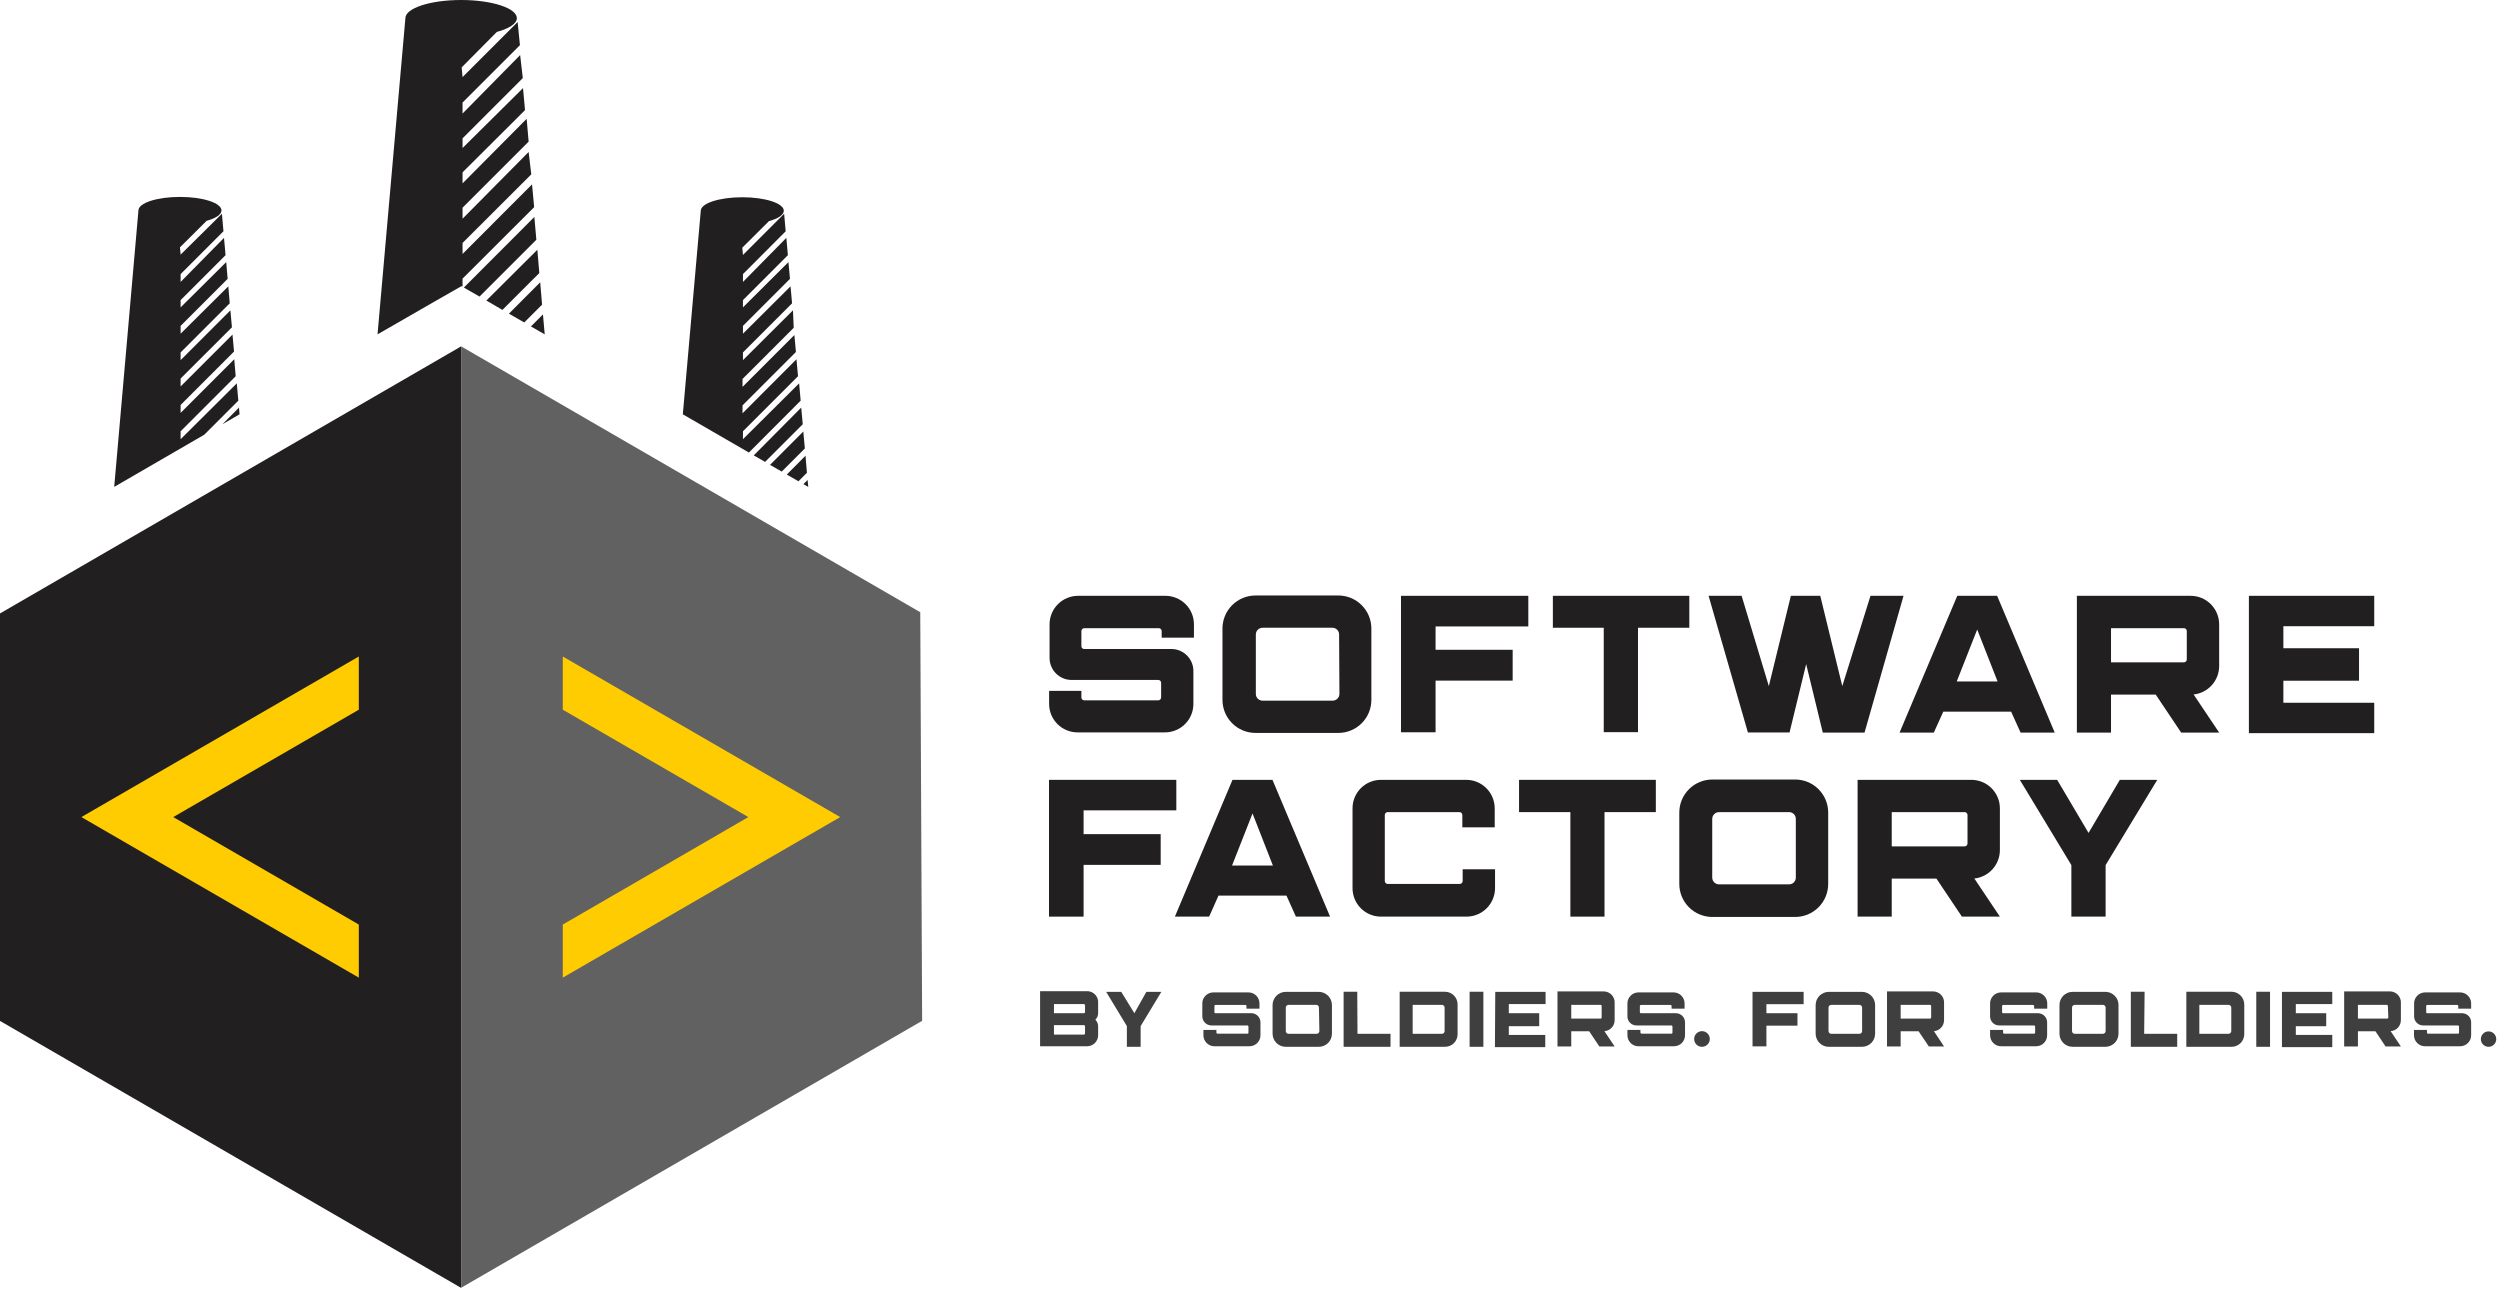 <svg width="227" height="117" viewBox="0 0 227 117" fill="none" xmlns="http://www.w3.org/2000/svg">
  <g clip-path="url(#clip0_1_2247)">
    <path d="M49.3 28.55L48.21 29.64L49.46 30.36L49.3 28.55Z" fill="#221F20"/>
    <path d="M41.87 26H42V25.3L48.5 18.81L48.31 16.74L42 23.06V22.06L48.24 15.83L48 13.8L42 19.86V18.86L48 12.86L47.82 10.79L42 16.65V15.65L47.67 10L47.49 8L42 13.44V12.56L47.47 7.09L47.23 5L42 10.31V9.31L47.21 4.1L47 2L42 7L41.92 6.12L45.11 2.9C46.21 2.6 46.93 2.15 46.93 1.65C46.93 0.74 44.66 0 41.87 0C39.08 0 36.81 0.74 36.81 1.65L34.28 30.36L39.49 27.36L41.87 26Z" fill="#221F20"/>
    <path d="M45.62 28.14L48.97 24.79L48.79 22.68L44.16 27.29L44.25 27.34L45.62 28.14Z" fill="#221F20"/>
    <path d="M49.22 27.66L49.05 25.63L46.21 28.48L47.6 29.28L49.22 27.66Z" fill="#221F20"/>
    <path d="M48.7 21.77L48.52 19.7L42.12 26.11L43.54 26.93L48.7 21.77Z" fill="#221F20"/>
    <path d="M73.33 43.58L72.95 43.96L73.39 44.21L73.33 43.58Z" fill="#221F20"/>
    <path d="M73.27 42.93L73.14 41.38L71.44 43.09L72.5 43.7L73.27 42.93Z" fill="#221F20"/>
    <path d="M72.89 38.52L72.75 37.01L68.44 41.35L69.47 41.94L72.89 38.52Z" fill="#221F20"/>
    <path d="M73.08 40.72L72.94 39.18L69.92 42.21L70.98 42.82L73.08 40.72Z" fill="#221F20"/>
    <path d="M72.7 36.38L72.56 34.81L67.46 39.88V39.16L72.46 34.16L72.32 32.62L67.42 37.53V36.81L72.27 31.96L72.13 30.42L67.42 35.13V34.41L72.07 29.76L72 28.18L67.46 32.7V32L71.92 27.54L71.78 26L67.46 30.3V29.59L71.73 25.32L71.59 23.8L67.46 27.91V27.25L71.54 23.17L71.4 21.6L67.46 25.6V24.89L71.34 21L71.2 19.41L67.46 23.15L67.4 22.49L69.82 20.08C70.64 19.85 71.17 19.52 71.17 19.14C71.17 18.46 69.48 17.91 67.4 17.91C65.32 17.91 63.63 18.46 63.63 19.14L62 37.62L68 41.09L72.7 36.38Z" fill="#221F20"/>
    <path d="M21.64 36.38L21.5 34.81L16.4 39.88V39.16L21.4 34.16L21.27 32.62L16.4 37.49V36.77L21.25 31.92L21.11 30.38L16.4 35.09V34.37L21.06 29.72L20.92 28.18L16.4 32.7V32L20.86 27.54L20.73 26L16.4 30.3V29.59L20.67 25.32L20.54 23.8L16.4 27.91V27.25L20.48 23.17L20.34 21.6L16.4 25.6V24.89L20.29 21L20.15 19.41L16.4 23.12L16.34 22.46L18.76 20.05C19.58 19.82 20.11 19.49 20.11 19.11C20.11 18.43 18.43 17.88 16.34 17.88C14.25 17.88 12.57 18.43 12.57 19.11L10.37 44.21L18.55 39.47L21.64 36.38Z" fill="#221F20"/>
    <path d="M21.7 37.01L20.2 38.52L21.75 37.62L21.7 37.01Z" fill="#221F20"/>
    <path d="M0 55.7V92.7L41.87 116.94V31.45L0 55.7Z" fill="#221F20"/>
    <path d="M83.56 55.59L41.87 31.45V116.93L83.73 92.69L83.56 55.59Z" fill="#616161"/>
    <path d="M51.1 88.77V83.95L67.95 74.19L51.1 64.44V59.61L76.29 74.19L51.1 88.77Z" fill="#FFCC01"/>
    <path d="M32.58 64.44L15.73 74.19L32.58 83.95V88.77L7.39 74.19L32.58 59.61V64.44Z" fill="#FFCC01"/>
    <path d="M108.36 61V63.9C108.363 64.239 108.298 64.576 108.17 64.891C108.042 65.205 107.854 65.492 107.615 65.733C107.376 65.975 107.092 66.167 106.779 66.298C106.466 66.43 106.13 66.498 105.79 66.5H97.85C97.51 66.501 97.174 66.435 96.86 66.306C96.545 66.177 96.26 65.987 96.019 65.748C95.779 65.508 95.588 65.223 95.457 64.909C95.327 64.596 95.26 64.259 95.26 63.92V62.73H98.19V63.33C98.19 63.399 98.217 63.465 98.266 63.514C98.315 63.562 98.381 63.59 98.45 63.59H105.17C105.239 63.59 105.305 63.562 105.354 63.514C105.403 63.465 105.43 63.399 105.43 63.33V62C105.43 61.931 105.403 61.864 105.354 61.816C105.305 61.767 105.239 61.74 105.17 61.74H97.3C96.77 61.74 96.261 61.529 95.886 61.154C95.511 60.779 95.3 60.27 95.3 59.74V56.7C95.299 56.359 95.365 56.021 95.494 55.705C95.624 55.39 95.814 55.103 96.055 54.862C96.296 54.62 96.582 54.428 96.897 54.298C97.211 54.167 97.549 54.1 97.89 54.1H105.83C106.17 54.101 106.507 54.169 106.82 54.301C107.134 54.432 107.419 54.624 107.658 54.865C107.898 55.107 108.088 55.393 108.217 55.708C108.346 56.022 108.411 56.359 108.41 56.7V57.9H105.48V57.3C105.48 57.231 105.453 57.164 105.404 57.116C105.355 57.067 105.289 57.04 105.22 57.04H98.45C98.381 57.04 98.315 57.067 98.266 57.116C98.217 57.164 98.19 57.231 98.19 57.3V58.67C98.189 58.704 98.194 58.739 98.207 58.771C98.219 58.803 98.239 58.832 98.263 58.857C98.287 58.881 98.317 58.9 98.349 58.913C98.381 58.925 98.415 58.931 98.45 58.93H106.32C106.592 58.924 106.862 58.974 107.114 59.076C107.366 59.179 107.595 59.332 107.786 59.525C107.977 59.719 108.126 59.95 108.225 60.203C108.324 60.457 108.37 60.728 108.36 61Z" fill="#221F20"/>
    <path d="M124.52 57.07V63.55C124.52 64.346 124.204 65.109 123.641 65.672C123.079 66.234 122.316 66.55 121.52 66.55H114C113.204 66.55 112.441 66.234 111.879 65.672C111.316 65.109 111 64.346 111 63.55V57.07C111 56.275 111.316 55.512 111.879 54.949C112.441 54.386 113.204 54.07 114 54.07H121.52C122.316 54.07 123.079 54.386 123.641 54.949C124.204 55.512 124.52 56.275 124.52 57.07ZM121.59 57.65C121.595 57.569 121.584 57.487 121.557 57.409C121.53 57.332 121.488 57.261 121.433 57.2C121.378 57.139 121.311 57.09 121.237 57.056C121.162 57.022 121.082 57.003 121 57H114.64C114.478 57 114.323 57.065 114.209 57.179C114.094 57.293 114.03 57.449 114.03 57.61V63C114.029 63.081 114.043 63.162 114.074 63.237C114.104 63.312 114.148 63.38 114.205 63.438C114.262 63.496 114.33 63.542 114.404 63.573C114.479 63.604 114.559 63.62 114.64 63.62H121C121.164 63.62 121.322 63.555 121.438 63.439C121.555 63.322 121.62 63.165 121.62 63L121.59 57.65Z" fill="#221F20"/>
    <path d="M127.21 54.1H138.77V56.88H130.35V59H137.35V61.8H130.35V66.49H127.21V54.1Z" fill="#221F20"/>
    <path d="M153.39 54.1V57H148.73V66.48H145.62V57H141V54.1H153.39Z" fill="#221F20"/>
    <path d="M169.84 54.1H172.84L169.3 66.52H165.51L164 60.3L162.49 66.51H158.71L155.14 54.1H158.14L160.61 62.3L162.61 54.1H165.28L167.28 62.3L169.84 54.1Z" fill="#221F20"/>
    <path d="M182.61 64.62H176.45L175.59 66.52H172.48L177.72 54.1H181.34L186.57 66.52H183.47L182.61 64.62ZM181.38 61.88L179.53 57.16L177.67 61.88H181.38Z" fill="#221F20"/>
    <path d="M201.5 56.69V60.49C201.496 61.128 201.258 61.743 200.83 62.217C200.402 62.691 199.815 62.991 199.18 63.06L201.5 66.52H198.05L195.74 63.07H191.68V66.52H188.58V54.1H198.91C199.597 54.1 200.256 54.373 200.741 54.858C201.227 55.344 201.5 56.003 201.5 56.69ZM198.56 57.29C198.56 57.256 198.553 57.223 198.54 57.192C198.527 57.161 198.508 57.133 198.483 57.109C198.459 57.086 198.43 57.068 198.399 57.056C198.367 57.044 198.334 57.038 198.3 57.04H191.68V60.14H198.3C198.369 60.14 198.435 60.112 198.484 60.063C198.533 60.015 198.56 59.949 198.56 59.88V57.29Z" fill="#221F20"/>
    <path d="M204.2 54.1H215.58V56.86H207.33V58.86H214.2V61.81H207.33V63.81H215.58V66.57H204.2V54.1Z" fill="#221F20"/>
    <path d="M95.25 70.81H106.81V73.58H98.39V75.74H105.39V78.53H98.39V83.23H95.25V70.81Z" fill="#221F20"/>
    <path d="M116.81 81.32H110.64L109.79 83.23H106.68L111.91 70.81H115.54L120.77 83.23H117.67L116.81 81.32ZM115.58 78.59L113.73 73.86L111.87 78.59H115.58Z" fill="#221F20"/>
    <path d="M135.72 73.4V75.12H132.78V74C132.78 73.931 132.753 73.865 132.704 73.816C132.655 73.767 132.589 73.74 132.52 73.74H126C125.966 73.74 125.932 73.746 125.9 73.759C125.869 73.772 125.84 73.792 125.816 73.816C125.792 73.84 125.773 73.868 125.76 73.9C125.747 73.932 125.74 73.965 125.74 74V80C125.74 80.034 125.747 80.067 125.76 80.099C125.773 80.131 125.792 80.159 125.816 80.183C125.84 80.208 125.869 80.227 125.9 80.24C125.932 80.253 125.966 80.26 126 80.26H132.55C132.619 80.26 132.685 80.232 132.734 80.183C132.783 80.135 132.81 80.069 132.81 80V78.93H135.75V80.64C135.75 81.326 135.477 81.985 134.991 82.471C134.506 82.957 133.847 83.23 133.16 83.23H125.39C125.05 83.23 124.714 83.162 124.4 83.032C124.087 82.902 123.802 82.711 123.562 82.47C123.322 82.23 123.133 81.944 123.003 81.63C122.874 81.316 122.809 80.979 122.81 80.64V73.4C122.809 73.06 122.874 72.723 123.003 72.409C123.133 72.095 123.322 71.809 123.562 71.569C123.802 71.328 124.087 71.137 124.4 71.007C124.714 70.877 125.05 70.81 125.39 70.81H133.16C133.842 70.817 134.493 71.094 134.972 71.579C135.451 72.064 135.72 72.718 135.72 73.4Z" fill="#221F20"/>
    <path d="M150.35 70.81V73.74H145.69V83.23H142.59V73.74H137.93V70.81H150.35Z" fill="#221F20"/>
    <path d="M166 73.78V80.26C166 81.056 165.684 81.819 165.121 82.382C164.559 82.944 163.796 83.26 163 83.26H155.48C154.684 83.26 153.921 82.944 153.359 82.382C152.796 81.819 152.48 81.056 152.48 80.26V73.78C152.48 72.985 152.796 72.222 153.359 71.659C153.921 71.096 154.684 70.78 155.48 70.78H163C163.796 70.78 164.559 71.096 165.121 71.659C165.684 72.222 166 72.985 166 73.78ZM163.06 74.36C163.061 74.279 163.047 74.199 163.016 74.124C162.986 74.049 162.942 73.98 162.885 73.922C162.828 73.865 162.76 73.819 162.686 73.788C162.611 73.756 162.531 73.74 162.45 73.74H156.09C155.926 73.74 155.768 73.806 155.652 73.922C155.535 74.038 155.47 74.196 155.47 74.36V79.68C155.47 79.762 155.486 79.842 155.517 79.918C155.548 79.993 155.594 80.061 155.652 80.119C155.709 80.176 155.778 80.222 155.853 80.253C155.928 80.284 156.009 80.3 156.09 80.3H162.45C162.531 80.3 162.611 80.284 162.686 80.253C162.76 80.222 162.828 80.176 162.885 80.118C162.942 80.06 162.986 79.992 163.016 79.917C163.047 79.842 163.061 79.761 163.06 79.68V74.36Z" fill="#221F20"/>
    <path d="M181.59 73.4V77.19C181.589 77.83 181.351 78.447 180.923 78.923C180.495 79.399 179.907 79.701 179.27 79.77L181.59 83.23H178.14L175.83 79.78H171.77V83.23H168.67V70.81H179C179.687 70.81 180.346 71.082 180.831 71.568C181.317 72.054 181.59 72.713 181.59 73.4ZM178.65 74C178.65 73.931 178.623 73.865 178.574 73.816C178.525 73.767 178.459 73.74 178.39 73.74H171.77V76.85H178.39C178.459 76.85 178.525 76.822 178.574 76.773C178.623 76.725 178.65 76.659 178.65 76.59V74Z" fill="#221F20"/>
    <path d="M192.48 70.81H195.88L191.19 78.55V83.23H188.08V78.55L183.4 70.81H186.79L189.64 75.63L192.48 70.81Z" fill="#221F20"/>
    <path d="M99.71 91.1V92C99.708 92.222 99.618 92.434 99.46 92.59C99.618 92.746 99.708 92.958 99.71 93.18V94C99.71 94.265 99.605 94.519 99.417 94.707C99.23 94.894 98.975 95 98.71 95H94.44V90H98.66C98.804 89.992 98.949 90.015 99.083 90.068C99.217 90.121 99.339 90.203 99.439 90.308C99.538 90.412 99.614 90.537 99.661 90.674C99.708 90.811 99.725 90.956 99.71 91.1ZM98.52 91.28C98.52 91.252 98.51 91.225 98.491 91.205C98.473 91.185 98.447 91.172 98.42 91.17H95.7V92H98.42C98.447 91.997 98.473 91.984 98.491 91.964C98.51 91.944 98.52 91.917 98.52 91.89V91.28ZM98.52 93.19C98.52 93.162 98.51 93.135 98.491 93.115C98.473 93.095 98.447 93.082 98.42 93.08H95.7V93.94H98.42C98.447 93.94 98.472 93.929 98.491 93.91C98.51 93.891 98.52 93.866 98.52 93.84V93.19Z" fill="#3F3F3F"/>
    <path d="M104.09 90.06H105.45L103.57 93.17V95.05H102.32V93.17L100.44 90.06H101.81L103 92L104.09 90.06Z" fill="#3F3F3F"/>
    <path d="M114.45 92.83V94C114.45 94.266 114.345 94.52 114.157 94.707C113.97 94.895 113.715 95 113.45 95H110.27C110.005 95 109.75 94.895 109.563 94.707C109.375 94.52 109.27 94.266 109.27 94V93.52H110.45V93.76C110.452 93.788 110.465 93.813 110.486 93.832C110.506 93.85 110.532 93.861 110.56 93.86H113.26C113.274 93.862 113.287 93.861 113.3 93.856C113.313 93.852 113.325 93.844 113.334 93.835C113.344 93.825 113.351 93.813 113.356 93.8C113.36 93.788 113.362 93.774 113.36 93.76V93.22C113.36 93.193 113.35 93.166 113.331 93.146C113.313 93.126 113.287 93.113 113.26 93.11H110C109.782 93.11 109.572 93.024 109.417 92.871C109.261 92.717 109.173 92.509 109.17 92.29V91.11C109.17 90.845 109.275 90.591 109.463 90.403C109.65 90.216 109.905 90.11 110.17 90.11H113.36C113.625 90.11 113.88 90.216 114.067 90.403C114.255 90.591 114.36 90.845 114.36 91.11V91.59H113.18V91.35C113.18 91.324 113.169 91.298 113.151 91.28C113.132 91.261 113.107 91.25 113.08 91.25H110.38C110.366 91.249 110.352 91.251 110.339 91.255C110.325 91.259 110.313 91.266 110.303 91.276C110.292 91.285 110.284 91.297 110.278 91.31C110.273 91.323 110.27 91.336 110.27 91.35V91.9C110.27 91.914 110.273 91.928 110.278 91.941C110.284 91.954 110.292 91.965 110.303 91.975C110.313 91.984 110.325 91.991 110.339 91.996C110.352 92 110.366 92.002 110.38 92H113.54C113.656 91.989 113.772 92.002 113.882 92.039C113.992 92.076 114.094 92.135 114.179 92.213C114.265 92.291 114.333 92.387 114.38 92.493C114.427 92.599 114.451 92.714 114.45 92.83Z" fill="#3F3F3F"/>
    <path d="M120.94 91.26V93.86C120.94 94.017 120.909 94.172 120.848 94.317C120.788 94.462 120.699 94.594 120.588 94.705C120.476 94.815 120.344 94.903 120.198 94.962C120.053 95.021 119.897 95.051 119.74 95.05H116.74C116.424 95.05 116.122 94.924 115.899 94.701C115.675 94.478 115.55 94.175 115.55 93.86V91.26C115.55 90.943 115.675 90.639 115.898 90.415C116.121 90.19 116.423 90.062 116.74 90.06H119.74C120.058 90.06 120.363 90.186 120.589 90.411C120.814 90.636 120.94 90.941 120.94 91.26ZM119.76 91.49C119.76 91.423 119.734 91.36 119.687 91.313C119.64 91.266 119.576 91.24 119.51 91.24H117C116.934 91.24 116.87 91.266 116.823 91.313C116.776 91.36 116.75 91.423 116.75 91.49V93.63C116.753 93.694 116.78 93.755 116.827 93.8C116.873 93.845 116.935 93.87 117 93.87H119.55C119.615 93.87 119.677 93.845 119.723 93.8C119.77 93.755 119.797 93.694 119.8 93.63L119.76 91.49Z" fill="#3F3F3F"/>
    <path d="M123.26 93.87H126.26V95.05H122V90.05H123.24L123.26 93.87Z" fill="#3F3F3F"/>
    <path d="M132.35 91.22V93.9C132.351 94.051 132.322 94.201 132.265 94.341C132.208 94.482 132.123 94.609 132.016 94.716C131.909 94.823 131.782 94.908 131.642 94.965C131.502 95.022 131.351 95.051 131.2 95.05H127.09V90.05H131.2C131.353 90.05 131.504 90.08 131.645 90.139C131.786 90.198 131.913 90.285 132.02 90.394C132.127 90.503 132.212 90.632 132.268 90.774C132.325 90.915 132.353 91.067 132.35 91.22ZM131.17 91.49C131.17 91.425 131.145 91.363 131.1 91.317C131.056 91.27 130.995 91.242 130.93 91.24H128.27V93.87H130.93C130.994 93.87 131.055 93.844 131.1 93.799C131.145 93.754 131.17 93.694 131.17 93.63V91.49Z" fill="#3F3F3F"/>
    <path d="M133.44 95.05V90.05H134.69V95.05H133.44Z" fill="#3F3F3F"/>
    <path d="M135.77 90.06H140.34V91.17H137V92H139.76V93.18H137V93.97H140.31V95.08H135.74L135.77 90.06Z" fill="#3F3F3F"/>
    <path d="M146.61 91.1V92.63C146.611 92.884 146.515 93.128 146.342 93.314C146.17 93.5 145.933 93.613 145.68 93.63L146.61 95.02H145.22L144.3 93.641H142.67V95.02H141.42V90.02H145.57C145.712 90.014 145.853 90.038 145.985 90.091C146.116 90.144 146.235 90.224 146.334 90.326C146.432 90.428 146.507 90.55 146.555 90.683C146.603 90.817 146.621 90.959 146.61 91.1ZM145.43 91.35C145.431 91.337 145.43 91.322 145.425 91.309C145.421 91.296 145.414 91.284 145.404 91.273C145.395 91.263 145.384 91.255 145.371 91.249C145.358 91.243 145.344 91.24 145.33 91.24H142.67V92.49H145.33C145.357 92.49 145.382 92.48 145.401 92.461C145.419 92.442 145.43 92.417 145.43 92.391V91.35Z" fill="#3F3F3F"/>
    <path d="M153 92.83V94C153 94.266 152.895 94.52 152.707 94.707C152.52 94.895 152.265 95 152 95H148.82C148.685 95.007 148.549 94.986 148.422 94.939C148.295 94.892 148.179 94.819 148.08 94.726C147.982 94.632 147.904 94.52 147.851 94.395C147.797 94.27 147.77 94.136 147.77 94V93.52H148.95V93.76C148.952 93.786 148.964 93.81 148.982 93.829C149 93.847 149.024 93.858 149.05 93.86H151.76C151.787 93.86 151.812 93.85 151.831 93.831C151.849 93.812 151.86 93.787 151.86 93.76V93.22C151.86 93.191 151.848 93.163 151.828 93.143C151.807 93.122 151.779 93.11 151.75 93.11H148.59C148.373 93.11 148.164 93.024 148.01 92.87C147.856 92.716 147.77 92.508 147.77 92.29V91.11C147.77 90.845 147.875 90.591 148.063 90.403C148.25 90.216 148.505 90.11 148.77 90.11H151.96C152.225 90.11 152.48 90.216 152.667 90.403C152.855 90.591 152.96 90.845 152.96 91.11V91.59H151.78V91.35C151.78 91.324 151.769 91.298 151.751 91.28C151.732 91.261 151.707 91.25 151.68 91.25H149C148.973 91.25 148.948 91.261 148.929 91.28C148.911 91.298 148.9 91.324 148.9 91.35V91.9C148.9 91.927 148.911 91.952 148.929 91.971C148.948 91.99 148.973 92 149 92H152.17C152.39 92 152.601 92.088 152.757 92.243C152.913 92.399 153 92.61 153 92.83Z" fill="#3F3F3F"/>
    <path d="M153.83 94.35C153.828 94.209 153.868 94.07 153.946 93.952C154.023 93.833 154.134 93.741 154.264 93.686C154.394 93.631 154.537 93.616 154.676 93.643C154.815 93.67 154.942 93.738 155.042 93.838C155.142 93.938 155.21 94.065 155.237 94.204C155.264 94.343 155.249 94.486 155.194 94.616C155.139 94.746 155.046 94.857 154.928 94.934C154.81 95.012 154.671 95.052 154.53 95.05C154.344 95.05 154.166 94.976 154.035 94.845C153.904 94.713 153.83 94.535 153.83 94.35Z" fill="#3F3F3F"/>
    <path d="M159.13 90.06H163.77V91.18H160.39V92H163.21V93.13H160.39V95.01H159.13V90.06Z" fill="#3F3F3F"/>
    <path d="M170.26 91.26V93.86C170.26 94.017 170.229 94.172 170.168 94.317C170.108 94.462 170.019 94.594 169.908 94.705C169.796 94.815 169.664 94.903 169.518 94.962C169.373 95.021 169.217 95.051 169.06 95.05H166.06C165.903 95.051 165.747 95.021 165.602 94.962C165.456 94.903 165.324 94.815 165.212 94.705C165.1 94.594 165.012 94.462 164.952 94.317C164.891 94.172 164.86 94.017 164.86 93.86V91.26C164.86 90.941 164.986 90.636 165.211 90.411C165.436 90.186 165.742 90.06 166.06 90.06H169.06C169.378 90.06 169.683 90.186 169.909 90.411C170.134 90.636 170.26 90.941 170.26 91.26ZM169.08 91.49C169.08 91.423 169.054 91.36 169.007 91.313C168.96 91.266 168.896 91.24 168.83 91.24H166.28C166.214 91.24 166.15 91.266 166.103 91.313C166.056 91.36 166.03 91.423 166.03 91.49V93.63C166.033 93.694 166.06 93.755 166.107 93.8C166.153 93.845 166.215 93.87 166.28 93.87H168.83C168.895 93.87 168.957 93.845 169.003 93.8C169.05 93.755 169.077 93.694 169.08 93.63V91.49Z" fill="#3F3F3F"/>
    <path d="M176.52 91.1V92.63C176.521 92.882 176.426 93.125 176.256 93.311C176.085 93.496 175.851 93.61 175.6 93.63L176.52 95.02H175.14L174.21 93.641H172.58V95.02H171.34V90.02H175.48C175.622 90.014 175.763 90.038 175.895 90.091C176.026 90.144 176.145 90.224 176.244 90.326C176.342 90.428 176.417 90.55 176.465 90.683C176.513 90.817 176.531 90.959 176.52 91.1ZM175.35 91.35C175.35 91.336 175.347 91.322 175.342 91.308C175.336 91.295 175.328 91.283 175.318 91.273C175.308 91.263 175.295 91.254 175.282 91.249C175.269 91.243 175.254 91.24 175.24 91.24H172.58V92.49H175.24C175.267 92.491 175.294 92.48 175.314 92.462C175.335 92.443 175.347 92.418 175.35 92.391V91.35Z" fill="#3F3F3F"/>
    <path d="M185.88 92.83V94C185.88 94.266 185.775 94.52 185.587 94.707C185.4 94.895 185.145 95 184.88 95H181.7C181.435 95 181.18 94.895 180.993 94.707C180.805 94.52 180.7 94.266 180.7 94V93.52H181.88V93.76C181.882 93.786 181.894 93.81 181.912 93.829C181.93 93.847 181.954 93.858 181.98 93.86H184.69C184.717 93.86 184.742 93.85 184.761 93.831C184.779 93.812 184.79 93.787 184.79 93.76V93.22C184.79 93.206 184.787 93.192 184.782 93.178C184.776 93.165 184.768 93.153 184.758 93.143C184.748 93.132 184.735 93.124 184.722 93.119C184.709 93.113 184.694 93.11 184.68 93.11H181.52C181.303 93.11 181.094 93.024 180.94 92.87C180.786 92.716 180.7 92.508 180.7 92.29V91.11C180.7 90.845 180.805 90.591 180.993 90.403C181.18 90.216 181.435 90.11 181.7 90.11H184.89C185.155 90.11 185.41 90.216 185.597 90.403C185.785 90.591 185.89 90.845 185.89 91.11V91.59H184.7V91.35C184.7 91.324 184.689 91.298 184.671 91.28C184.652 91.261 184.627 91.25 184.6 91.25H181.89C181.863 91.25 181.838 91.261 181.819 91.28C181.801 91.298 181.79 91.324 181.79 91.35V91.9C181.79 91.927 181.801 91.952 181.819 91.971C181.838 91.99 181.863 92 181.89 92H185.06C185.278 92.003 185.487 92.092 185.64 92.247C185.794 92.402 185.88 92.612 185.88 92.83Z" fill="#3F3F3F"/>
    <path d="M192.36 91.26V93.86C192.36 94.175 192.235 94.478 192.011 94.701C191.788 94.924 191.486 95.05 191.17 95.05H188.17C187.858 95.044 187.56 94.917 187.341 94.694C187.123 94.471 187 94.172 187 93.86V91.26C186.999 91.103 187.028 90.947 187.088 90.801C187.147 90.656 187.234 90.523 187.345 90.412C187.456 90.3 187.587 90.212 187.732 90.151C187.877 90.091 188.033 90.06 188.19 90.06H191.19C191.504 90.065 191.803 90.194 192.022 90.419C192.241 90.643 192.363 90.946 192.36 91.26ZM191.19 91.49C191.19 91.423 191.164 91.36 191.117 91.313C191.07 91.266 191.006 91.24 190.94 91.24H188.39C188.324 91.24 188.26 91.266 188.213 91.313C188.166 91.36 188.14 91.423 188.14 91.49V93.63C188.143 93.694 188.17 93.755 188.217 93.8C188.263 93.845 188.325 93.87 188.39 93.87H190.94C191.005 93.87 191.067 93.845 191.113 93.8C191.16 93.755 191.187 93.694 191.19 93.63V91.49Z" fill="#3F3F3F"/>
    <path d="M194.69 93.87H197.69V95.05H193.48V90.05H194.73L194.69 93.87Z" fill="#3F3F3F"/>
    <path d="M203.78 91.22V93.9C203.78 94.052 203.75 94.202 203.692 94.342C203.633 94.482 203.548 94.61 203.44 94.716C203.332 94.823 203.204 94.908 203.063 94.965C202.922 95.022 202.772 95.051 202.62 95.05H198.52V90.05H202.62C202.773 90.05 202.925 90.08 203.066 90.139C203.208 90.198 203.336 90.284 203.444 90.393C203.552 90.502 203.637 90.631 203.695 90.773C203.752 90.915 203.781 91.067 203.78 91.22ZM202.6 91.49C202.6 91.424 202.574 91.36 202.527 91.313C202.48 91.266 202.416 91.24 202.35 91.24H199.7V93.87H202.35C202.415 93.87 202.477 93.845 202.523 93.8C202.57 93.755 202.597 93.694 202.6 93.63V91.49Z" fill="#3F3F3F"/>
    <path d="M204.87 95.05V90.05H206.12V95.05H204.87Z" fill="#3F3F3F"/>
    <path d="M207.2 90.06H211.77V91.17H208.46V92H211.22V93.18H208.46V93.97H211.77V95.08H207.2V90.06Z" fill="#3F3F3F"/>
    <path d="M218 91.1V92.629C218.001 92.883 217.905 93.127 217.732 93.313C217.56 93.499 217.323 93.612 217.07 93.629L218 95.019H216.61L215.69 93.639H214.1V95.019H212.85V90.019H217C217.138 90.019 217.275 90.047 217.402 90.103C217.529 90.158 217.643 90.239 217.737 90.34C217.831 90.442 217.903 90.561 217.948 90.692C217.993 90.823 218.011 90.962 218 91.1ZM216.82 91.35C216.82 91.322 216.81 91.296 216.791 91.275C216.773 91.255 216.747 91.242 216.72 91.24H214.1V92.49H216.76C216.786 92.487 216.81 92.476 216.828 92.458C216.846 92.439 216.858 92.415 216.86 92.389L216.82 91.35Z" fill="#3F3F3F"/>
    <path d="M224.38 92.83V94C224.38 94.266 224.275 94.52 224.087 94.707C223.9 94.895 223.645 95 223.38 95H220.19C219.925 95 219.67 94.895 219.483 94.707C219.295 94.52 219.19 94.266 219.19 94V93.52H220.37V93.76C220.37 93.787 220.381 93.812 220.399 93.831C220.418 93.85 220.443 93.86 220.47 93.86H223.17C223.184 93.862 223.198 93.86 223.211 93.856C223.225 93.851 223.237 93.844 223.247 93.835C223.258 93.825 223.266 93.814 223.272 93.801C223.277 93.788 223.28 93.774 223.28 93.76V93.22C223.281 93.206 223.28 93.192 223.275 93.179C223.271 93.166 223.264 93.153 223.255 93.143C223.245 93.133 223.234 93.124 223.221 93.119C223.208 93.113 223.194 93.11 223.18 93.11H220.02C219.803 93.11 219.594 93.024 219.44 92.87C219.286 92.716 219.2 92.508 219.2 92.29V91.11C219.2 90.845 219.305 90.591 219.493 90.403C219.68 90.216 219.935 90.11 220.2 90.11H223.38C223.645 90.11 223.9 90.216 224.087 90.403C224.275 90.591 224.38 90.845 224.38 91.11V91.59H223.21V91.35C223.21 91.336 223.207 91.323 223.202 91.31C223.196 91.297 223.188 91.285 223.177 91.276C223.167 91.266 223.155 91.259 223.141 91.255C223.128 91.251 223.114 91.249 223.1 91.25H220.4C220.386 91.249 220.373 91.25 220.36 91.255C220.347 91.259 220.335 91.266 220.326 91.276C220.316 91.286 220.309 91.297 220.304 91.31C220.3 91.323 220.298 91.337 220.3 91.35V91.9C220.298 91.914 220.3 91.928 220.304 91.94C220.309 91.953 220.316 91.965 220.326 91.975C220.335 91.984 220.347 91.992 220.36 91.996C220.373 92.001 220.386 92.002 220.4 92H223.56C223.669 92 223.776 92.022 223.876 92.064C223.976 92.106 224.067 92.167 224.143 92.244C224.22 92.321 224.28 92.413 224.32 92.513C224.361 92.614 224.381 92.722 224.38 92.83Z" fill="#3F3F3F"/>
    <path d="M225.26 94.35C225.26 94.165 225.334 93.987 225.465 93.855C225.596 93.724 225.774 93.65 225.96 93.65C226.146 93.65 226.324 93.724 226.455 93.855C226.586 93.987 226.66 94.165 226.66 94.35C226.66 94.536 226.586 94.714 226.455 94.845C226.324 94.977 226.146 95.05 225.96 95.05C225.774 95.05 225.596 94.977 225.465 94.845C225.334 94.714 225.26 94.536 225.26 94.35Z" fill="#3F3F3F"/>
  </g>
  <defs>
    <clipPath id="clip0_1_2247">
      <rect width="226.67" height="116.93" fill="white"/>
    </clipPath>
  </defs>
</svg>

